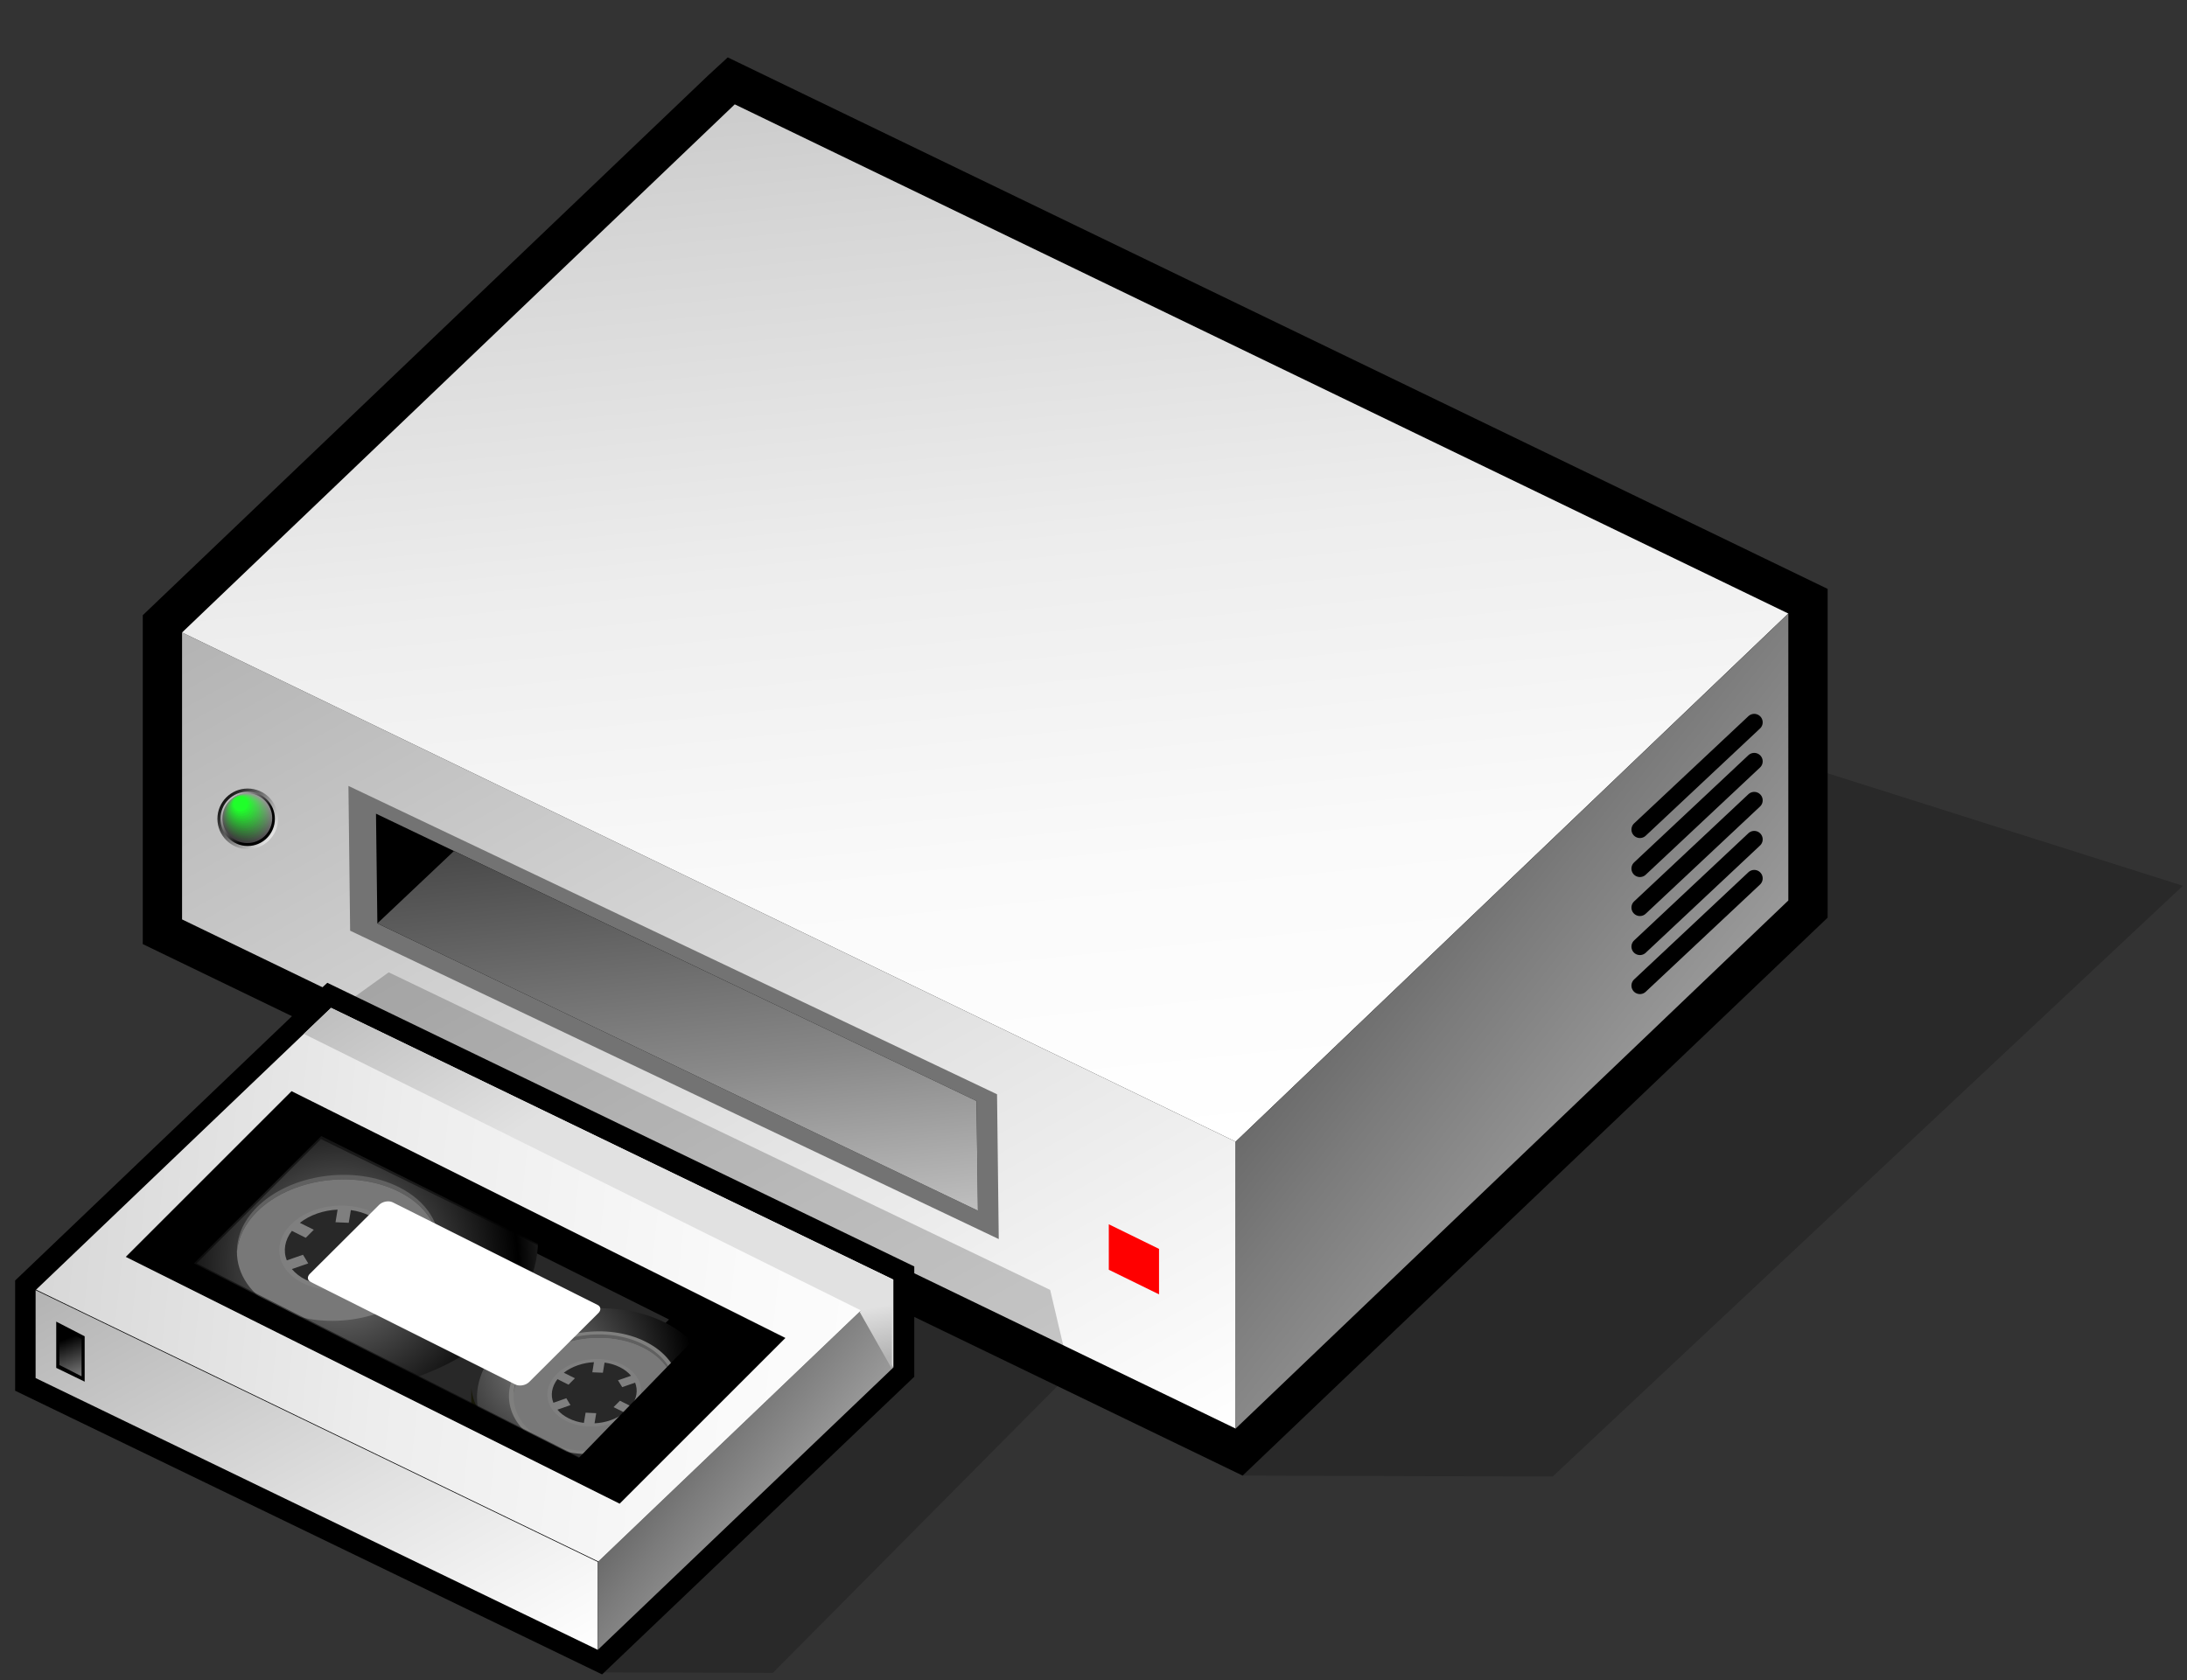 <?xml version="1.0" encoding="UTF-8" standalone="no"?>
<!-- (c)2005 by yellowTAB GmbH. All rights reserved. It is prohibited to redistribute or publish thisor derivitive works of this data without prior express written permission from yellowTAB GmbH.  -->

<svg
   xmlns:dc="http://purl.org/dc/elements/1.1/"
   xmlns:cc="http://creativecommons.org/ns#"
   xmlns:rdf="http://www.w3.org/1999/02/22-rdf-syntax-ns#"
   xmlns:svg="http://www.w3.org/2000/svg"
   xmlns="http://www.w3.org/2000/svg"
   xmlns:sodipodi="http://sodipodi.sourceforge.net/DTD/sodipodi-0.dtd"
   xmlns:inkscape="http://www.inkscape.org/namespaces/inkscape"
   width="121"
   height="93"
   viewBox="-0.465 0.361 121 93"
   overflow="visible"
   enable-background="new -0.465 0.361 121 93"
   xml:space="preserve"
   id="svg2"
   sodipodi:version="0.32"
   inkscape:version="0.47 r22583"
   sodipodi:docname="avidemux.svg"
   inkscape:output_extension="org.inkscape.output.svg.inkscape"
   version="1.1"><rect x="-0.465" y="0.361" width="121" height="93" fill="#333333" stroke="none"/><defs
   id="defs48"><inkscape:perspective
     sodipodi:type="inkscape:persp3d"
     inkscape:vp_x="0 : 46.5 : 1"
     inkscape:vp_y="0 : 1000 : 0"
     inkscape:vp_z="121 : 46.5 : 1"
     inkscape:persp3d-origin="60.5 : 31 : 1"
     id="perspective52" /><inkscape:perspective
     id="perspective2940"
     inkscape:persp3d-origin="64 : 31.836001 : 1"
     inkscape:vp_z="128 : 47.754002 : 1"
     inkscape:vp_y="0 : 1000 : 0"
     inkscape:vp_x="0 : 47.754002 : 1"
     sodipodi:type="inkscape:persp3d" /></defs><sodipodi:namedview
   inkscape:window-height="682"
   inkscape:window-width="1106"
   inkscape:pageshadow="2"
   inkscape:pageopacity="0.0"
   guidetolerance="10.0"
   gridtolerance="10.0"
   objecttolerance="10.0"
   borderopacity="1.0"
   bordercolor="#666666"
   pagecolor="#ffffff"
   id="base"
   showgrid="false"
   inkscape:zoom="4.6581056"
   inkscape:cx="60.825267"
   inkscape:cy="36.475934"
   inkscape:window-x="85"
   inkscape:window-y="43"
   inkscape:current-layer="svg2"
   inkscape:window-maximized="1" />
	<g
   id="g2943"
   transform="matrix(0.937,0,0,0.937,0.372,3.537)">
			<g
   id="g2428">
				<polygon
   id="polygon2430"
   points="7.536,32.948 7.536,52.372 72.482,83.766 107.023,50.813 107.023,31.393 42.078,0 40.917,1.069 40.917,1.069 " />
				<polygon
   id="polygon2432"
   points="9.857,33.967 9.857,50.915 72.068,80.988 104.702,49.797 104.702,32.848 42.492,2.774 42.492,2.774 " />
				
					<linearGradient
   gradientTransform="matrix(1,0,0,-1,994.658,344.684)"
   y2="318.375"
   x2="-971.042"
   y1="256.038"
   x1="-936.348"
   gradientUnits="userSpaceOnUse"
   id="XMLID_352_">
					<stop
   id="stop2435"
   style="stop-color:#FFFFFF"
   offset="0" />
					<stop
   id="stop2437"
   style="stop-color:#E1E1E1"
   offset="0.43" />
					<stop
   id="stop2439"
   style="stop-color:#B3B3B3"
   offset="1" />
					<midPointStop
   id="midPointStop2441"
   style="stop-color:#FFFFFF"
   offset="0" />
					<midPointStop
   id="midPointStop2443"
   style="stop-color:#FFFFFF"
   offset="0.5" />
					<midPointStop
   id="midPointStop2445"
   style="stop-color:#E1E1E1"
   offset="0.43" />
					<midPointStop
   id="midPointStop2447"
   style="stop-color:#E1E1E1"
   offset="0.5" />
					<midPointStop
   id="midPointStop2449"
   style="stop-color:#B3B3B3"
   offset="1" />
				</linearGradient>
				<polygon
   id="polygon2451"
   points="9.857,50.915 9.857,33.967 72.068,64.043 72.068,80.988 72.068,80.988 "
   style="fill:url(#XMLID_352_)" />
				
					<linearGradient
   gradientTransform="matrix(1,0,0,-1,994.658,344.684)"
   y2="343.07"
   x2="-940.558"
   y1="279.479"
   x1="-934.199"
   gradientUnits="userSpaceOnUse"
   id="XMLID_353_">
					<stop
   id="stop2454"
   style="stop-color:#FFFFFF"
   offset="0" />
					<stop
   id="stop2456"
   style="stop-color:#FAFAFA"
   offset="0.266" />
					<stop
   id="stop2458"
   style="stop-color:#EDEDED"
   offset="0.567" />
					<stop
   id="stop2460"
   style="stop-color:#D6D6D6"
   offset="0.884" />
					<stop
   id="stop2462"
   style="stop-color:#CCCCCC"
   offset="1" />
					<midPointStop
   id="midPointStop2464"
   style="stop-color:#FFFFFF"
   offset="0" />
					<midPointStop
   id="midPointStop2466"
   style="stop-color:#FFFFFF"
   offset="0.5" />
					<midPointStop
   id="midPointStop2468"
   style="stop-color:#FAFAFA"
   offset="0.266" />
					<midPointStop
   id="midPointStop2470"
   style="stop-color:#FAFAFA"
   offset="0.5" />
					<midPointStop
   id="midPointStop2472"
   style="stop-color:#EDEDED"
   offset="0.567" />
					<midPointStop
   id="midPointStop2474"
   style="stop-color:#EDEDED"
   offset="0.5" />
					<midPointStop
   id="midPointStop2476"
   style="stop-color:#D6D6D6"
   offset="0.884" />
					<midPointStop
   id="midPointStop2478"
   style="stop-color:#D6D6D6"
   offset="0.5" />
					<midPointStop
   id="midPointStop2480"
   style="stop-color:#CCCCCC"
   offset="1" />
				</linearGradient>
				<polygon
   id="polygon2482"
   points="9.857,33.967 42.492,2.774 104.702,32.848 72.068,64.043 72.068,64.043 "
   style="fill:url(#XMLID_353_)" />
				
					<linearGradient
   gradientTransform="matrix(1,0,0,-1,994.658,344.684)"
   y2="292.977"
   x2="-912.926"
   y1="282.552"
   x1="-899.618"
   gradientUnits="userSpaceOnUse"
   id="XMLID_354_">
					<stop
   id="stop2485"
   style="stop-color:#999999"
   offset="0" />
					<stop
   id="stop2487"
   style="stop-color:#7B7B7B"
   offset="0.684" />
					<stop
   id="stop2489"
   style="stop-color:#6B6B6B"
   offset="1" />
					<midPointStop
   id="midPointStop2491"
   style="stop-color:#999999"
   offset="0" />
					<midPointStop
   id="midPointStop2493"
   style="stop-color:#999999"
   offset="0.5" />
					<midPointStop
   id="midPointStop2495"
   style="stop-color:#7B7B7B"
   offset="0.684" />
					<midPointStop
   id="midPointStop2497"
   style="stop-color:#7B7B7B"
   offset="0.5" />
					<midPointStop
   id="midPointStop2499"
   style="stop-color:#6B6B6B"
   offset="1" />
				</linearGradient>
				<polygon
   id="polygon2501"
   points="72.068,80.988 72.068,64.043 104.702,32.848 104.702,49.797 104.702,49.797 "
   style="fill:url(#XMLID_354_)" />
			</g>
			<polygon
   id="polygon2503"
   points="106.87,42.236 107.023,50.813 72.482,83.766 90.788,83.82 128,48.928 128,48.928 "
   enable-background="new    "
   style="opacity:0.2" />
			<polygon
   id="polygon2505"
   points="61.116,72.797 22.058,54.04 20.086,55.458 34.781,95.389 44.74,95.418 62.279,77.734 62.279,77.734 "
   enable-background="new    "
   style="opacity:0.2" />
			<polygon
   id="polygon2507"
   points="19.781,51.581 19.681,43.031 57.979,61.243 58.08,69.795 58.08,69.795 "
   style="fill:#737373" />
			<polygon
   id="polygon2509"
   points="21.389,51.15 21.308,44.67 56.766,61.637 56.849,68.118 56.849,68.118 " />
			
				<linearGradient
   gradientTransform="matrix(1,0,0,-1,994.658,344.684)"
   y2="299.019"
   x2="-956.653"
   y1="274.922"
   x1="-954.244"
   gradientUnits="userSpaceOnUse"
   id="XMLID_355_">
				<stop
   id="stop2512"
   style="stop-color:#BFBFBF"
   offset="0" />
				<stop
   id="stop2514"
   style="stop-color:#888888"
   offset="0.41" />
				<stop
   id="stop2516"
   style="stop-color:#494949"
   offset="1" />
				<midPointStop
   id="midPointStop2518"
   style="stop-color:#BFBFBF"
   offset="0" />
				<midPointStop
   id="midPointStop2520"
   style="stop-color:#BFBFBF"
   offset="0.5" />
				<midPointStop
   id="midPointStop2522"
   style="stop-color:#888888"
   offset="0.41" />
				<midPointStop
   id="midPointStop2524"
   style="stop-color:#888888"
   offset="0.5" />
				<midPointStop
   id="midPointStop2526"
   style="stop-color:#494949"
   offset="1" />
			</linearGradient>
			<polygon
   id="polygon2528"
   points="25.913,46.874 56.766,61.637 56.849,68.118 21.389,51.15 21.389,51.15 "
   style="fill:url(#XMLID_355_)" />
			<polygon
   id="polygon2530"
   points="64.578,71.607 64.578,68.922 67.544,70.375 67.544,73.061 67.544,73.061 "
   style="fill:#ff0000" />
			<polygon
   id="polygon2532"
   points="0,72.243 0,78.752 34.659,95.508 53.092,77.926 53.092,71.413 18.434,54.659 17.814,55.229 17.814,55.229 " />
			<polygon
   id="polygon2534"
   points="1.238,72.784 1.238,77.977 34.438,94.027 51.854,77.383 51.854,72.188 18.654,56.139 18.654,56.139 " />
			
				<linearGradient
   gradientTransform="matrix(1,0,0,-1,994.658,344.684)"
   y2="276.412"
   x2="-985.289"
   y1="246.085"
   x1="-968.41"
   gradientUnits="userSpaceOnUse"
   id="XMLID_356_">
				<stop
   id="stop2537"
   style="stop-color:#FFFFFF"
   offset="0" />
				<stop
   id="stop2539"
   style="stop-color:#E1E1E1"
   offset="0.43" />
				<stop
   id="stop2541"
   style="stop-color:#B3B3B3"
   offset="1" />
				<midPointStop
   id="midPointStop2543"
   style="stop-color:#FFFFFF"
   offset="0" />
				<midPointStop
   id="midPointStop2545"
   style="stop-color:#FFFFFF"
   offset="0.5" />
				<midPointStop
   id="midPointStop2547"
   style="stop-color:#E1E1E1"
   offset="0.43" />
				<midPointStop
   id="midPointStop2549"
   style="stop-color:#E1E1E1"
   offset="0.5" />
				<midPointStop
   id="midPointStop2551"
   style="stop-color:#B3B3B3"
   offset="1" />
			</linearGradient>
			<polygon
   id="polygon2553"
   points="1.209,78.004 1.209,72.813 34.408,88.865 34.408,94.057 34.408,94.057 "
   style="fill:url(#XMLID_356_)" />
			
				<linearGradient
   gradientTransform="matrix(1,0,0,-1,994.658,344.684)"
   y2="263.625"
   x2="-954.129"
   y1="259.525"
   x1="-948.895"
   gradientUnits="userSpaceOnUse"
   id="XMLID_357_">
				<stop
   id="stop2556"
   style="stop-color:#999999"
   offset="0" />
				<stop
   id="stop2558"
   style="stop-color:#7B7B7B"
   offset="0.684" />
				<stop
   id="stop2560"
   style="stop-color:#6B6B6B"
   offset="1" />
				<midPointStop
   id="midPointStop2562"
   style="stop-color:#999999"
   offset="0" />
				<midPointStop
   id="midPointStop2564"
   style="stop-color:#999999"
   offset="0.5" />
				<midPointStop
   id="midPointStop2566"
   style="stop-color:#7B7B7B"
   offset="0.684" />
				<midPointStop
   id="midPointStop2568"
   style="stop-color:#7B7B7B"
   offset="0.5" />
				<midPointStop
   id="midPointStop2570"
   style="stop-color:#6B6B6B"
   offset="1" />
			</linearGradient>
			<polygon
   id="polygon2572"
   points="34.438,94.027 34.438,88.836 51.854,72.188 51.854,77.383 51.854,77.383 "
   style="fill:url(#XMLID_357_)" />
			<polygon
   id="polygon2574"
   points="2.427,77.402 4.106,78.217 4.106,75.538 2.427,74.67 2.427,74.67 " />
			
				<linearGradient
   gradientTransform="translate(673,0.002)"
   y2="80.329"
   x2="-668.293"
   y1="75.689"
   x1="-670.02"
   gradientUnits="userSpaceOnUse"
   id="XMLID_358_">
				<stop
   id="stop2577"
   style="stop-color:#000000"
   offset="0" />
				<stop
   id="stop2579"
   style="stop-color:#FFFFFF"
   offset="1" />
				<midPointStop
   id="midPointStop2581"
   style="stop-color:#000000"
   offset="0" />
				<midPointStop
   id="midPointStop2583"
   style="stop-color:#000000"
   offset="0.5" />
				<midPointStop
   id="midPointStop2585"
   style="stop-color:#FFFFFF"
   offset="1" />
			</linearGradient>
			<polygon
   id="polygon2587"
   points="2.611,77.23 3.922,77.9 3.922,75.691 2.611,74.977 2.611,74.977 "
   style="fill:url(#XMLID_358_)" />
			<polygon
   id="polygon2589"
   points="19.375,64.928 10.395,73.904 29.632,83.523 38.61,74.545 38.61,74.545 "
   style="fill:#505050" />
			
				<radialGradient
   gradientUnits="userSpaceOnUse"
   gradientTransform="translate(673,0.002)"
   fy="71.218"
   fx="-653.857"
   r="16.621"
   cy="71.218"
   cx="-653.857"
   id="XMLID_359_">
				<stop
   id="stop2592"
   style="stop-color:#FFFFFF"
   offset="0" />
				<stop
   id="stop2594"
   style="stop-color:#000000"
   offset="0.635" />
				<stop
   id="stop2596"
   style="stop-color:#FFFFFF"
   offset="1" />
				<midPointStop
   id="midPointStop2598"
   style="stop-color:#FFFFFF"
   offset="0" />
				<midPointStop
   id="midPointStop2600"
   style="stop-color:#FFFFFF"
   offset="0.5" />
				<midPointStop
   id="midPointStop2602"
   style="stop-color:#000000"
   offset="0.635" />
				<midPointStop
   id="midPointStop2604"
   style="stop-color:#000000"
   offset="0.5" />
				<midPointStop
   id="midPointStop2606"
   style="stop-color:#FFFFFF"
   offset="1" />
			</radialGradient>
			<path
   id="path2608"
   d="m 9.603,65.598 c -3.908,3.906 -2.845,9.203 2.372,11.803 5.216,2.601 12.637,1.537 16.546,-2.371 3.908,-3.907 2.843,-9.202 -2.37,-11.803 -5.216,-2.602 -12.639,-1.538 -16.548,2.371 z"
   style="fill:url(#XMLID_359_)" />
			<path
   id="path2610"
   d="m 22.653,66.723 c -2.644,-1.318 -6.405,-0.779 -8.385,1.199 -0.802,0.805 -1.171,1.725 -1.172,2.619 0.073,-0.809 0.451,-1.627 1.172,-2.35 1.98,-1.979 5.741,-2.519 8.385,-1.201 1.569,0.781 2.376,2.049 2.374,3.361 0.124,-1.406 -0.697,-2.79 -2.374,-3.628 z"
   style="fill:#c0c0c0" />
			<path
   id="path2612"
   d="m 22.653,66.991 c -2.644,-1.316 -6.405,-0.781 -8.385,1.202 -0.721,0.722 -1.101,1.539 -1.172,2.349 -0.002,1.313 0.805,2.58 2.375,3.362 2.643,1.318 6.403,0.777 8.38,-1.202 0.723,-0.722 1.104,-1.539 1.175,-2.349 0.003,-1.313 -0.803,-2.58 -2.373,-3.362 z"
   style="fill:#f0f0f0" />
			<path
   id="path2614"
   d="m 38.583,79.336 0.005,-1.188 c -0.076,0.779 -0.448,1.563 -1.145,2.261 -1.934,1.937 -5.607,2.461 -8.187,1.174 -1.412,-0.705 -2.203,-1.806 -2.318,-2.979 l -0.002,0 0,1.64 c 0.002,0.051 -0.004,0.104 0,0.151 l 0,0.004 0,0 c 0.111,1.176 0.905,2.281 2.32,2.986 2.58,1.285 6.252,0.76 8.187,-1.176 0.665,-0.664 1.036,-1.406 1.134,-2.152 0.033,-0.243 0.03,-0.482 0.006,-0.721 z"
   style="fill:#303212" />
			
				<radialGradient
   gradientUnits="userSpaceOnUse"
   gradientTransform="translate(673,0.002)"
   fy="77.379"
   fx="-641.911"
   r="13.991"
   cy="77.379"
   cx="-641.911"
   id="XMLID_360_">
				<stop
   id="stop2617"
   style="stop-color:#FFFFFF"
   offset="0" />
				<stop
   id="stop2619"
   style="stop-color:#000000"
   offset="0.635" />
				<stop
   id="stop2621"
   style="stop-color:#FFFFFF"
   offset="1" />
				<midPointStop
   id="midPointStop2623"
   style="stop-color:#FFFFFF"
   offset="0" />
				<midPointStop
   id="midPointStop2625"
   style="stop-color:#FFFFFF"
   offset="0.5" />
				<midPointStop
   id="midPointStop2627"
   style="stop-color:#000000"
   offset="0.635" />
				<midPointStop
   id="midPointStop2629"
   style="stop-color:#000000"
   offset="0.5" />
				<midPointStop
   id="midPointStop2631"
   style="stop-color:#FFFFFF"
   offset="1" />
			</radialGradient>
			<path
   id="path2633"
   d="m 28.651,76.107 c -2.291,2.291 -1.667,5.394 1.39,6.918 3.056,1.523 7.408,0.902 9.699,-1.393 2.292,-2.289 1.667,-5.393 -1.391,-6.916 -3.055,-1.525 -7.406,-0.9 -9.698,1.391 z"
   style="fill:url(#XMLID_360_)" />
			<path
   id="path2635"
   d="m 30.163,76.861 c -1.666,1.668 -1.213,3.925 1.012,5.031 2.223,1.107 5.385,0.654 7.052,-1.012 1.667,-1.666 1.214,-3.922 -1.011,-5.029 -2.223,-1.108 -5.387,-0.656 -7.053,1.01 z"
   style="fill:#fffffc" />
			<path
   id="path2637"
   d="m 37.065,76.215 c 1.255,0.629 1.9,1.641 1.896,2.688 0.102,-1.125 -0.556,-2.234 -1.896,-2.9 -2.113,-1.055 -5.119,-0.621 -6.7,0.961 -0.642,0.643 -0.936,1.373 -0.939,2.092 0.059,-0.648 0.361,-1.301 0.939,-1.881 1.581,-1.579 4.587,-2.012 6.7,-0.96 z"
   style="fill:#c0c0c0" />
			<path
   id="path2639"
   d="m 31.325,81.743 c 2.113,1.053 5.119,0.62 6.701,-0.962 0.577,-0.575 0.879,-1.229 0.939,-1.877 10e-4,-1.049 -0.645,-2.061 -1.9,-2.688 -2.113,-1.053 -5.116,-0.62 -6.699,0.959 -0.579,0.58 -0.881,1.231 -0.937,1.88 -0.004,1.05 0.641,2.063 1.896,2.688 z"
   style="fill:#f0f0f0" />
			<path
   id="path2641"
   d="m 35.855,77.211 c -1.221,-0.607 -2.962,-0.361 -3.878,0.557 -0.915,0.914 -0.666,2.156 0.557,2.769 1.223,0.608 2.964,0.356 3.88,-0.56 0.916,-0.916 0.665,-2.157 -0.559,-2.766 z"
   style="fill:#ffffff" />
			<path
   id="path2643"
   d="m 34.213,80.678 0.098,-0.6 -0.626,-0.029 -0.102,0.604 C 33.267,80.612 32.96,80.522 32.686,80.382 32.407,80.243 32.184,80.071 32.02,79.872 l 0.772,-0.27 -0.246,-0.406 -0.763,0.268 c -0.18,-0.447 -0.101,-0.949 0.24,-1.396 l 0.653,0.328 0.378,-0.379 -0.656,-0.328 c 0.481,-0.371 1.12,-0.59 1.779,-0.623 l -0.095,0.598 0.624,0.025 0.098,-0.599 c 0.318,0.041 0.626,0.134 0.903,0.271 0.275,0.139 0.498,0.311 0.662,0.508 l -0.772,0.267 0.249,0.405 0.762,-0.266 c 0.178,0.451 0.101,0.951 -0.239,1.396 l -0.657,-0.328 -0.377,0.379 0.655,0.326 c -0.479,0.376 -1.12,0.598 -1.777,0.63 z"
   style="fill:#505050" />
			<path
   id="path2645"
   d="m 21.142,68.232 c -1.531,-0.762 -3.708,-0.448 -4.854,0.699 -1.146,1.144 -0.835,2.699 0.695,3.463 1.529,0.76 3.708,0.445 4.854,-0.699 1.145,-1.14 0.833,-2.698 -0.695,-3.463 z"
   style="fill:#ffffff" />
			<path
   id="path2647"
   d="m 21.308,71.79 c -0.601,0.467 -1.403,0.741 -2.226,0.778 l 0.123,-0.746 -0.783,-0.032 -0.126,0.754 c -0.396,-0.056 -0.777,-0.168 -1.124,-0.34 -0.346,-0.17 -0.625,-0.392 -0.83,-0.638 l 0.966,-0.334 -0.311,-0.512 -0.955,0.334 c -0.224,-0.563 -0.125,-1.189 0.299,-1.744 l 0.821,0.41 0.474,-0.475 -0.823,-0.41 c 0.602,-0.471 1.404,-0.742 2.227,-0.779 l -0.123,0.744 0.782,0.035 0.125,-0.752 c 0.397,0.055 0.78,0.166 1.128,0.34 0.347,0.172 0.623,0.391 0.83,0.635 l -0.965,0.338 0.311,0.508 0.95,-0.334 c 0.226,0.564 0.128,1.189 -0.296,1.746 l -0.822,-0.41 -0.474,0.474 0.822,0.41 z"
   style="fill:#505050" />
			<g
   id="g2649">
				<g
   id="g2651">
					
						<linearGradient
   gradientTransform="translate(673,0.002)"
   y2="68.823"
   x2="-680.851"
   y1="76.198"
   x1="-611.601"
   gradientUnits="userSpaceOnUse"
   id="XMLID_361_">
						<stop
   id="stop2654"
   style="stop-color:#FFFFFF"
   offset="0" />
						<stop
   id="stop2656"
   style="stop-color:#FAFAFA"
   offset="0.266" />
						<stop
   id="stop2658"
   style="stop-color:#EDEDED"
   offset="0.567" />
						<stop
   id="stop2660"
   style="stop-color:#D6D6D6"
   offset="0.884" />
						<stop
   id="stop2662"
   style="stop-color:#CCCCCC"
   offset="1" />
						<midPointStop
   id="midPointStop2664"
   style="stop-color:#FFFFFF"
   offset="0" />
						<midPointStop
   id="midPointStop2666"
   style="stop-color:#FFFFFF"
   offset="0.5" />
						<midPointStop
   id="midPointStop2668"
   style="stop-color:#FAFAFA"
   offset="0.266" />
						<midPointStop
   id="midPointStop2670"
   style="stop-color:#FAFAFA"
   offset="0.5" />
						<midPointStop
   id="midPointStop2672"
   style="stop-color:#EDEDED"
   offset="0.567" />
						<midPointStop
   id="midPointStop2674"
   style="stop-color:#EDEDED"
   offset="0.5" />
						<midPointStop
   id="midPointStop2676"
   style="stop-color:#D6D6D6"
   offset="0.884" />
						<midPointStop
   id="midPointStop2678"
   style="stop-color:#D6D6D6"
   offset="0.5" />
						<midPointStop
   id="midPointStop2680"
   style="stop-color:#CCCCCC"
   offset="1" />
					</linearGradient>
					<path
   id="path2682"
   d="M 18.654,56.139 1.238,72.784 34.437,88.837 51.853,72.19 18.654,56.139 z M 32.932,83.379 9.114,71.473 17.589,62.652 41.406,74.56 32.932,83.379 z"
   style="fill:url(#XMLID_361_)" />
				</g>
			</g>
			<g
   id="g2684">
				<g
   id="g2686">
					<path
   id="path2688"
   d="M 16.422,61.667 7.378,70.709 35.596,84.816 44.639,75.773 16.422,61.667 z m 17.059,21.567 -0.279,0 -23.487,-11.869 8.262,-8.264 23.627,11.762 -8.123,8.371 z"
   style="stroke:#000000" />
				</g>
			</g>
			<polygon
   id="polygon2690"
   points="9.875,71.363 17.956,63.283 41.786,74.957 33.583,83.462 32.918,83.037 32.918,83.037 "
   enable-background="new    "
   style="opacity:0.5;stroke:#000000" />
			
				<linearGradient
   gradientTransform="translate(673,0.002)"
   y2="47.905"
   x2="-649.752"
   y1="72.03"
   x1="-633.877"
   gradientUnits="userSpaceOnUse"
   id="XMLID_362_">
				<stop
   id="stop2693"
   style="stop-color:#E1E1E1"
   offset="0" />
				<stop
   id="stop2695"
   style="stop-color:#E1E1E1"
   offset="0.43" />
				<stop
   id="stop2697"
   style="stop-color:#B3B3B3"
   offset="1" />
				<midPointStop
   id="midPointStop2699"
   style="stop-color:#E1E1E1"
   offset="0" />
				<midPointStop
   id="midPointStop2701"
   style="stop-color:#E1E1E1"
   offset="0.5" />
				<midPointStop
   id="midPointStop2703"
   style="stop-color:#E1E1E1"
   offset="0.43" />
				<midPointStop
   id="midPointStop2705"
   style="stop-color:#E1E1E1"
   offset="0.5" />
				<midPointStop
   id="midPointStop2707"
   style="stop-color:#B3B3B3"
   offset="1" />
			</linearGradient>
			<polygon
   id="polygon2709"
   points="49.95,74.012 51.854,77.383 51.854,72.188 18.654,56.139 17.047,57.674 17.047,57.674 "
   style="fill:url(#XMLID_362_)" />
			
				<linearGradient
   gradientTransform="translate(673,0.002)"
   y2="76.793"
   x2="-621.483"
   y1="73.789"
   x1="-622.063"
   gradientUnits="userSpaceOnUse"
   id="XMLID_363_">
				<stop
   id="stop2712"
   style="stop-color:#E1E1E1"
   offset="0" />
				<stop
   id="stop2714"
   style="stop-color:#B3B3B3"
   offset="1" />
				<midPointStop
   id="midPointStop2716"
   style="stop-color:#E1E1E1"
   offset="0" />
				<midPointStop
   id="midPointStop2718"
   style="stop-color:#E1E1E1"
   offset="0.5" />
				<midPointStop
   id="midPointStop2720"
   style="stop-color:#B3B3B3"
   offset="1" />
			</linearGradient>
			<polygon
   id="polygon2722"
   points="51.772,72.271 51.772,77.465 49.866,74.094 49.866,74.094 "
   style="fill:url(#XMLID_363_)" />
			
				<linearGradient
   gradientTransform="matrix(1,0,0,-1,336.5,347.254)"
   y2="300.976"
   x2="-320.992"
   y1="303.523"
   x1="-324.461"
   gradientUnits="userSpaceOnUse"
   id="XMLID_364_">
				<stop
   id="stop2725"
   style="stop-color:#000000"
   offset="0" />
				<stop
   id="stop2727"
   style="stop-color:#FFFFFF"
   offset="1" />
				<midPointStop
   id="midPointStop2729"
   style="stop-color:#000000"
   offset="0" />
				<midPointStop
   id="midPointStop2731"
   style="stop-color:#000000"
   offset="0.5" />
				<midPointStop
   id="midPointStop2733"
   style="stop-color:#FFFFFF"
   offset="1" />
			</linearGradient>
			<circle
   id="circle2735"
   r="1.788"
   cy="44.973"
   cx="13.733"
   style="fill:url(#XMLID_364_)"
   sodipodi:cx="13.733"
   sodipodi:cy="44.973"
   sodipodi:rx="1.788"
   sodipodi:ry="1.788"
   d="m 15.521,44.973 c 0,0.987 -0.801,1.788 -1.788,1.788 -0.987,0 -1.788,-0.801 -1.788,-1.788 0,-0.987 0.801,-1.788 1.788,-1.788 0.987,0 1.788,0.801 1.788,1.788 z" /> 
			
				<linearGradient
   gradientTransform="matrix(1,0,0,-1,336.5,347.254)"
   y2="303.842"
   x2="-324.436"
   y1="301.842"
   x1="-322.296"
   gradientUnits="userSpaceOnUse"
   id="XMLID_365_">
				<stop
   id="stop2738"
   style="stop-color:#000000"
   offset="0" />
				<stop
   id="stop2740"
   style="stop-color:#FFFFFF"
   offset="1" />
				<midPointStop
   id="midPointStop2742"
   style="stop-color:#000000"
   offset="0" />
				<midPointStop
   id="midPointStop2744"
   style="stop-color:#000000"
   offset="0.5" />
				<midPointStop
   id="midPointStop2746"
   style="stop-color:#FFFFFF"
   offset="1" />
			</linearGradient>
			<circle
   id="circle2748"
   r="1.606"
   cy="44.973"
   cx="13.732"
   style="fill:url(#XMLID_365_)"
   sodipodi:cx="13.732"
   sodipodi:cy="44.973"
   sodipodi:rx="1.6059999"
   sodipodi:ry="1.6059999"
   d="m 15.338,44.973 c 0,0.887 -0.719,1.606 -1.606,1.606 -0.887,0 -1.606,-0.719 -1.606,-1.606 0,-0.887 0.719,-1.606 1.606,-1.606 0.887,0 1.606,0.719 1.606,1.606 z" /> 
			<g
   id="g2750">
				
					<linearGradient
   gradientTransform="matrix(0.908,-0.419,0.509,0.866,589.498,-270.043)"
   y2="41.376"
   x2="-655.864"
   y1="47.283"
   x1="-661.538"
   gradientUnits="userSpaceOnUse"
   id="XMLID_366_">
					<stop
   id="stop2753"
   style="stop-color:#000000"
   offset="0" />
					<stop
   id="stop2755"
   style="stop-color:#FFFFFF"
   offset="1" />
					<midPointStop
   id="midPointStop2757"
   style="stop-color:#000000"
   offset="0" />
					<midPointStop
   id="midPointStop2759"
   style="stop-color:#000000"
   offset="0.5" />
					<midPointStop
   id="midPointStop2761"
   style="stop-color:#FFFFFF"
   offset="1" />
				</linearGradient>
				<circle
   id="circle2763"
   r="1.47"
   cy="44.937"
   cx="13.711"
   style="fill:url(#XMLID_366_)"
   sodipodi:cx="13.711"
   sodipodi:cy="44.937"
   sodipodi:rx="1.47"
   sodipodi:ry="1.47"
   d="m 15.181,44.937 c 0,0.812 -0.658,1.47 -1.47,1.47 -0.812,0 -1.47,-0.658 -1.47,-1.47 0,-0.812 0.658,-1.47 1.47,-1.47 0.812,0 1.47,0.658 1.47,1.47 z" /> 
				
					<linearGradient
   gradientTransform="matrix(0.908,-0.419,0.509,0.866,589.498,-270.043)"
   y2="41.499"
   x2="-656.047"
   y1="47.076"
   x1="-661.404"
   gradientUnits="userSpaceOnUse"
   id="XMLID_367_">
					<stop
   id="stop2766"
   style="stop-color:#021403"
   offset="0" />
					<stop
   id="stop2768"
   style="stop-color:#EEFFEF"
   offset="1" />
					<midPointStop
   id="midPointStop2770"
   style="stop-color:#021403"
   offset="0" />
					<midPointStop
   id="midPointStop2772"
   style="stop-color:#021403"
   offset="0.5" />
					<midPointStop
   id="midPointStop2774"
   style="stop-color:#EEFFEF"
   offset="1" />
				</linearGradient>
				<circle
   id="circle2776"
   r="1.39"
   cy="44.873"
   cx="13.68"
   style="fill:url(#XMLID_367_)"
   sodipodi:cx="13.68"
   sodipodi:cy="44.873001"
   sodipodi:rx="1.39"
   sodipodi:ry="1.39"
   d="m 15.07,44.873 c 0,0.768 -0.622,1.39 -1.39,1.39 -0.768,0 -1.39,-0.622 -1.39,-1.39 0,-0.768 0.622,-1.39 1.39,-1.39 0.768,0 1.39,0.622 1.39,1.39 z" /> 
				
					<linearGradient
   gradientTransform="matrix(0.908,-0.419,0.509,0.866,589.498,-270.043)"
   y2="41.622"
   x2="-656.228"
   y1="46.873"
   x1="-661.271"
   gradientUnits="userSpaceOnUse"
   id="XMLID_368_">
					<stop
   id="stop2779"
   style="stop-color:#052706"
   offset="0" />
					<stop
   id="stop2781"
   style="stop-color:#DDFFDE"
   offset="1" />
					<midPointStop
   id="midPointStop2783"
   style="stop-color:#052706"
   offset="0" />
					<midPointStop
   id="midPointStop2785"
   style="stop-color:#052706"
   offset="0.5" />
					<midPointStop
   id="midPointStop2787"
   style="stop-color:#DDFFDE"
   offset="1" />
				</linearGradient>
				<circle
   id="circle2789"
   r="1.31"
   cy="44.808"
   cx="13.649"
   style="fill:url(#XMLID_368_)"
   sodipodi:cx="13.649"
   sodipodi:cy="44.807999"
   sodipodi:rx="1.3099999"
   sodipodi:ry="1.3099999"
   d="m 14.959,44.808 c 0,0.723 -0.587,1.31 -1.31,1.31 -0.723,0 -1.31,-0.587 -1.31,-1.31 0,-0.723 0.587,-1.31 1.31,-1.31 0.723,0 1.31,0.587 1.31,1.31 z" /> 
				
					<linearGradient
   gradientTransform="matrix(0.908,-0.419,0.509,0.866,589.498,-270.043)"
   y2="41.75"
   x2="-656.412"
   y1="46.667"
   x1="-661.136"
   gradientUnits="userSpaceOnUse"
   id="XMLID_369_">
					<stop
   id="stop2792"
   style="stop-color:#073B0A"
   offset="0" />
					<stop
   id="stop2794"
   style="stop-color:#CBFFCE"
   offset="1" />
					<midPointStop
   id="midPointStop2796"
   style="stop-color:#073B0A"
   offset="0" />
					<midPointStop
   id="midPointStop2798"
   style="stop-color:#073B0A"
   offset="0.5" />
					<midPointStop
   id="midPointStop2800"
   style="stop-color:#CBFFCE"
   offset="1" />
				</linearGradient>
				<circle
   id="circle2802"
   r="1.229"
   cy="44.743"
   cx="13.618"
   style="fill:url(#XMLID_369_)"
   sodipodi:cx="13.618"
   sodipodi:cy="44.743"
   sodipodi:rx="1.229"
   sodipodi:ry="1.229"
   d="m 14.847,44.743 c 0,0.679 -0.55,1.229 -1.229,1.229 -0.679,0 -1.229,-0.55 -1.229,-1.229 0,-0.679 0.55,-1.229 1.229,-1.229 0.679,0 1.229,0.55 1.229,1.229 z" /> 
				
					<linearGradient
   gradientTransform="matrix(0.908,-0.419,0.509,0.866,589.498,-270.043)"
   y2="41.87"
   x2="-656.592"
   y1="46.463"
   x1="-661.003"
   gradientUnits="userSpaceOnUse"
   id="XMLID_370_">
					<stop
   id="stop2805"
   style="stop-color:#0A4E0D"
   offset="0" />
					<stop
   id="stop2807"
   style="stop-color:#BAFFBD"
   offset="1" />
					<midPointStop
   id="midPointStop2809"
   style="stop-color:#0A4E0D"
   offset="0" />
					<midPointStop
   id="midPointStop2811"
   style="stop-color:#0A4E0D"
   offset="0.5" />
					<midPointStop
   id="midPointStop2813"
   style="stop-color:#BAFFBD"
   offset="1" />
				</linearGradient>
				<circle
   id="circle2815"
   r="1.149"
   cy="44.678"
   cx="13.588"
   style="fill:url(#XMLID_370_)"
   sodipodi:cx="13.588"
   sodipodi:cy="44.678001"
   sodipodi:rx="1.149"
   sodipodi:ry="1.149"
   d="m 14.737,44.678 c 0,0.635 -0.514,1.149 -1.149,1.149 -0.635,0 -1.149,-0.514 -1.149,-1.149 0,-0.635 0.514,-1.149 1.149,-1.149 0.635,0 1.149,0.514 1.149,1.149 z" /> 
				
					<linearGradient
   gradientTransform="matrix(0.908,-0.419,0.509,0.866,589.498,-270.043)"
   y2="41.993"
   x2="-656.772"
   y1="46.258"
   x1="-660.869"
   gradientUnits="userSpaceOnUse"
   id="XMLID_371_">
					<stop
   id="stop2818"
   style="stop-color:#0C6210"
   offset="0" />
					<stop
   id="stop2820"
   style="stop-color:#A9FFAD"
   offset="1" />
					<midPointStop
   id="midPointStop2822"
   style="stop-color:#0C6210"
   offset="0" />
					<midPointStop
   id="midPointStop2824"
   style="stop-color:#0C6210"
   offset="0.5" />
					<midPointStop
   id="midPointStop2826"
   style="stop-color:#A9FFAD"
   offset="1" />
				</linearGradient>
				<circle
   id="circle2828"
   r="1.069"
   cy="44.614"
   cx="13.556"
   style="fill:url(#XMLID_371_)"
   sodipodi:cx="13.556"
   sodipodi:cy="44.613998"
   sodipodi:rx="1.069"
   sodipodi:ry="1.069"
   d="m 14.625,44.614 c 0,0.59 -0.479,1.069 -1.069,1.069 -0.59,0 -1.069,-0.479 -1.069,-1.069 0,-0.59 0.479,-1.069 1.069,-1.069 0.59,0 1.069,0.479 1.069,1.069 z" /> 
				
					<linearGradient
   gradientTransform="matrix(0.908,-0.419,0.509,0.866,589.498,-270.043)"
   y2="42.12"
   x2="-656.956"
   y1="46.055"
   x1="-660.736"
   gradientUnits="userSpaceOnUse"
   id="XMLID_372_">
					<stop
   id="stop2831"
   style="stop-color:#0E7613"
   offset="0" />
					<stop
   id="stop2833"
   style="stop-color:#98FF9D"
   offset="1" />
					<midPointStop
   id="midPointStop2835"
   style="stop-color:#0E7613"
   offset="0" />
					<midPointStop
   id="midPointStop2837"
   style="stop-color:#0E7613"
   offset="0.5" />
					<midPointStop
   id="midPointStop2839"
   style="stop-color:#98FF9D"
   offset="1" />
				</linearGradient>
				<circle
   id="circle2841"
   r="0.988"
   cy="44.549"
   cx="13.526"
   style="fill:url(#XMLID_372_)"
   sodipodi:cx="13.526"
   sodipodi:cy="44.549"
   sodipodi:rx="0.98799998"
   sodipodi:ry="0.98799998"
   d="m 14.514,44.549 c 0,0.546 -0.442,0.988 -0.988,0.988 -0.546,0 -0.988,-0.442 -0.988,-0.988 0,-0.546 0.442,-0.988 0.988,-0.988 0.546,0 0.988,0.442 0.988,0.988 z" /> 
				
					<linearGradient
   gradientTransform="matrix(0.908,-0.419,0.509,0.866,589.498,-270.043)"
   y2="42.242"
   x2="-657.139"
   y1="45.849"
   x1="-660.602"
   gradientUnits="userSpaceOnUse"
   id="XMLID_373_">
					<stop
   id="stop2844"
   style="stop-color:#118917"
   offset="0" />
					<stop
   id="stop2846"
   style="stop-color:#86FF8C"
   offset="1" />
					<midPointStop
   id="midPointStop2848"
   style="stop-color:#118917"
   offset="0" />
					<midPointStop
   id="midPointStop2850"
   style="stop-color:#118917"
   offset="0.5" />
					<midPointStop
   id="midPointStop2852"
   style="stop-color:#86FF8C"
   offset="1" />
				</linearGradient>
				<circle
   id="circle2854"
   r="0.909"
   cy="44.484"
   cx="13.494"
   style="fill:url(#XMLID_373_)"
   sodipodi:cx="13.494"
   sodipodi:cy="44.484001"
   sodipodi:rx="0.90899998"
   sodipodi:ry="0.90899998"
   d="m 14.403,44.484 c 0,0.502 -0.407,0.909 -0.909,0.909 -0.502,0 -0.909,-0.407 -0.909,-0.909 0,-0.502 0.407,-0.909 0.909,-0.909 0.502,0 0.909,0.407 0.909,0.909 z" /> 
				
					<linearGradient
   gradientTransform="matrix(0.908,-0.419,0.509,0.866,589.498,-270.043)"
   y2="42.366"
   x2="-657.315"
   y1="45.649"
   x1="-660.469"
   gradientUnits="userSpaceOnUse"
   id="XMLID_374_">
					<stop
   id="stop2857"
   style="stop-color:#139D1A"
   offset="0" />
					<stop
   id="stop2859"
   style="stop-color:#75FF7C"
   offset="1" />
					<midPointStop
   id="midPointStop2861"
   style="stop-color:#139D1A"
   offset="0" />
					<midPointStop
   id="midPointStop2863"
   style="stop-color:#139D1A"
   offset="0.5" />
					<midPointStop
   id="midPointStop2865"
   style="stop-color:#75FF7C"
   offset="1" />
				</linearGradient>
				<circle
   id="circle2867"
   r="0.83"
   cy="44.419"
   cx="13.465"
   style="fill:url(#XMLID_374_)"
   sodipodi:cx="13.465"
   sodipodi:cy="44.418999"
   sodipodi:rx="0.82999998"
   sodipodi:ry="0.82999998"
   d="m 14.295,44.419 c 0,0.458 -0.372,0.83 -0.83,0.83 -0.458,0 -0.83,-0.372 -0.83,-0.83 0,-0.458 0.372,-0.83 0.83,-0.83 0.458,0 0.83,0.372 0.83,0.83 z" /> 
				
					<linearGradient
   gradientTransform="matrix(0.908,-0.419,0.509,0.866,589.498,-270.043)"
   y2="42.486"
   x2="-657.496"
   y1="45.441"
   x1="-660.333"
   gradientUnits="userSpaceOnUse"
   id="XMLID_375_">
					<stop
   id="stop2870"
   style="stop-color:#15B11D"
   offset="0" />
					<stop
   id="stop2872"
   style="stop-color:#64FF6C"
   offset="1" />
					<midPointStop
   id="midPointStop2874"
   style="stop-color:#15B11D"
   offset="0" />
					<midPointStop
   id="midPointStop2876"
   style="stop-color:#15B11D"
   offset="0.5" />
					<midPointStop
   id="midPointStop2878"
   style="stop-color:#64FF6C"
   offset="1" />
				</linearGradient>
				<circle
   id="circle2880"
   r="0.751"
   cy="44.355"
   cx="13.432"
   style="fill:url(#XMLID_375_)"
   sodipodi:cx="13.432"
   sodipodi:cy="44.355"
   sodipodi:rx="0.75099999"
   sodipodi:ry="0.75099999"
   d="m 14.183,44.355 c 0,0.415 -0.336,0.751 -0.751,0.751 -0.415,0 -0.751,-0.336 -0.751,-0.751 0,-0.415 0.336,-0.751 0.751,-0.751 0.415,0 0.751,0.336 0.751,0.751 z" /> 
				
					<linearGradient
   gradientTransform="matrix(0.908,-0.419,0.509,0.866,589.498,-270.043)"
   y2="42.607"
   x2="-657.677"
   y1="45.24"
   x1="-660.205"
   gradientUnits="userSpaceOnUse"
   id="XMLID_376_">
					<stop
   id="stop2883"
   style="stop-color:#18C420"
   offset="0" />
					<stop
   id="stop2885"
   style="stop-color:#53FF5B"
   offset="1" />
					<midPointStop
   id="midPointStop2887"
   style="stop-color:#18C420"
   offset="0" />
					<midPointStop
   id="midPointStop2889"
   style="stop-color:#18C420"
   offset="0.5" />
					<midPointStop
   id="midPointStop2891"
   style="stop-color:#53FF5B"
   offset="1" />
				</linearGradient>
				<circle
   id="circle2893"
   r="0.671"
   cy="44.29"
   cx="13.402"
   style="fill:url(#XMLID_376_)"
   sodipodi:cx="13.402"
   sodipodi:cy="44.290001"
   sodipodi:rx="0.671"
   sodipodi:ry="0.671"
   d="m 14.073,44.29 c 0,0.371 -0.3,0.671 -0.671,0.671 -0.371,0 -0.671,-0.3 -0.671,-0.671 0,-0.371 0.3,-0.671 0.671,-0.671 0.371,0 0.671,0.3 0.671,0.671 z" /> 
				
					<linearGradient
   gradientTransform="matrix(0.908,-0.419,0.509,0.866,589.498,-270.043)"
   y2="42.73"
   x2="-657.856"
   y1="45.039"
   x1="-660.074"
   gradientUnits="userSpaceOnUse"
   id="XMLID_377_">
					<stop
   id="stop2896"
   style="stop-color:#1AD824"
   offset="0" />
					<stop
   id="stop2898"
   style="stop-color:#41FF4B"
   offset="1" />
					<midPointStop
   id="midPointStop2900"
   style="stop-color:#1AD824"
   offset="0" />
					<midPointStop
   id="midPointStop2902"
   style="stop-color:#1AD824"
   offset="0.5" />
					<midPointStop
   id="midPointStop2904"
   style="stop-color:#41FF4B"
   offset="1" />
				</linearGradient>
				<circle
   id="circle2906"
   r="0.593"
   cy="44.226"
   cx="13.372"
   style="fill:url(#XMLID_377_)"
   sodipodi:cx="13.372"
   sodipodi:cy="44.226002"
   sodipodi:rx="0.59299999"
   sodipodi:ry="0.59299999"
   d="m 13.965,44.226 c 0,0.328 -0.265,0.593 -0.593,0.593 -0.328,0 -0.593,-0.265 -0.593,-0.593 0,-0.328 0.265,-0.593 0.593,-0.593 0.328,0 0.593,0.265 0.593,0.593 z" /> 
				
					<linearGradient
   gradientTransform="matrix(0.908,-0.419,0.509,0.866,589.498,-270.043)"
   y2="42.845"
   x2="-658.029"
   y1="44.837"
   x1="-659.942"
   gradientUnits="userSpaceOnUse"
   id="XMLID_378_">
					<stop
   id="stop2909"
   style="stop-color:#1DEB27"
   offset="0" />
					<stop
   id="stop2911"
   style="stop-color:#30FF3A"
   offset="1" />
					<midPointStop
   id="midPointStop2913"
   style="stop-color:#1DEB27"
   offset="0" />
					<midPointStop
   id="midPointStop2915"
   style="stop-color:#1DEB27"
   offset="0.5" />
					<midPointStop
   id="midPointStop2917"
   style="stop-color:#30FF3A"
   offset="1" />
				</linearGradient>
				<circle
   id="circle2919"
   r="0.516"
   cy="44.16"
   cx="13.341"
   style="fill:url(#XMLID_378_)"
   sodipodi:cx="13.341"
   sodipodi:cy="44.16"
   sodipodi:rx="0.51599997"
   sodipodi:ry="0.51599997"
   d="m 13.857,44.16 c 0,0.285 -0.231,0.516 -0.516,0.516 -0.285,0 -0.516,-0.231 -0.516,-0.516 0,-0.285 0.231,-0.516 0.516,-0.516 0.285,0 0.516,0.231 0.516,0.516 z" /> 
				<circle
   id="circle2921"
   r="0.44"
   cy="44.096"
   cx="13.31"
   sodipodi:cx="13.31"
   sodipodi:cy="44.096001"
   sodipodi:rx="0.44"
   sodipodi:ry="0.44"
   style="fill:#1fff2a"
   d="m 13.75,44.096 c 0,0.243 -0.197,0.44 -0.44,0.44 -0.243,0 -0.44,-0.197 -0.44,-0.44 0,-0.243 0.197,-0.44 0.44,-0.44 0.243,0 0.44,0.197 0.44,0.44 z" /> 
			</g>
			
				<line
   id="line2923"
   y2="45.608"
   x2="95.938"
   y1="39.274"
   x1="102.688"
   stroke-miterlimit="2"
   style="fill:none;stroke:#000000;stroke-linecap:round;stroke-miterlimit:2" />
			
				<line
   id="line2925"
   y2="47.912"
   x2="95.938"
   y1="41.579"
   x1="102.688"
   stroke-miterlimit="2"
   style="fill:none;stroke:#000000;stroke-linecap:round;stroke-miterlimit:2" />
			
				<line
   id="line2927"
   y2="50.215"
   x2="95.938"
   y1="43.883"
   x1="102.688"
   stroke-miterlimit="2"
   style="fill:none;stroke:#000000;stroke-linecap:round;stroke-miterlimit:2" />
			
				<line
   id="line2929"
   y2="52.521"
   x2="95.938"
   y1="46.187"
   x1="102.688"
   stroke-miterlimit="2"
   style="fill:none;stroke:#000000;stroke-linecap:round;stroke-miterlimit:2" />
			
				<line
   id="line2931"
   y2="54.825"
   x2="95.938"
   y1="48.491"
   x1="102.688"
   stroke-miterlimit="2"
   style="fill:none;stroke:#000000;stroke-linecap:round;stroke-miterlimit:2" />
			<path
   id="path2933"
   d="m 21.491,67.775 -4.094,4.078 c -0.153,0.152 -0.157,0.369 0.049,0.474 l 12.098,6.06 c 0.237,0.116 0.607,0.051 0.808,-0.15 l 4.093,-4.078 c 0.153,-0.152 0.157,-0.369 -0.049,-0.473 l -12.098,-6.06 c -0.237,-0.12 -0.607,-0.051 -0.807,0.149"
   style="fill:#ffffff" />
		</g>
</svg>